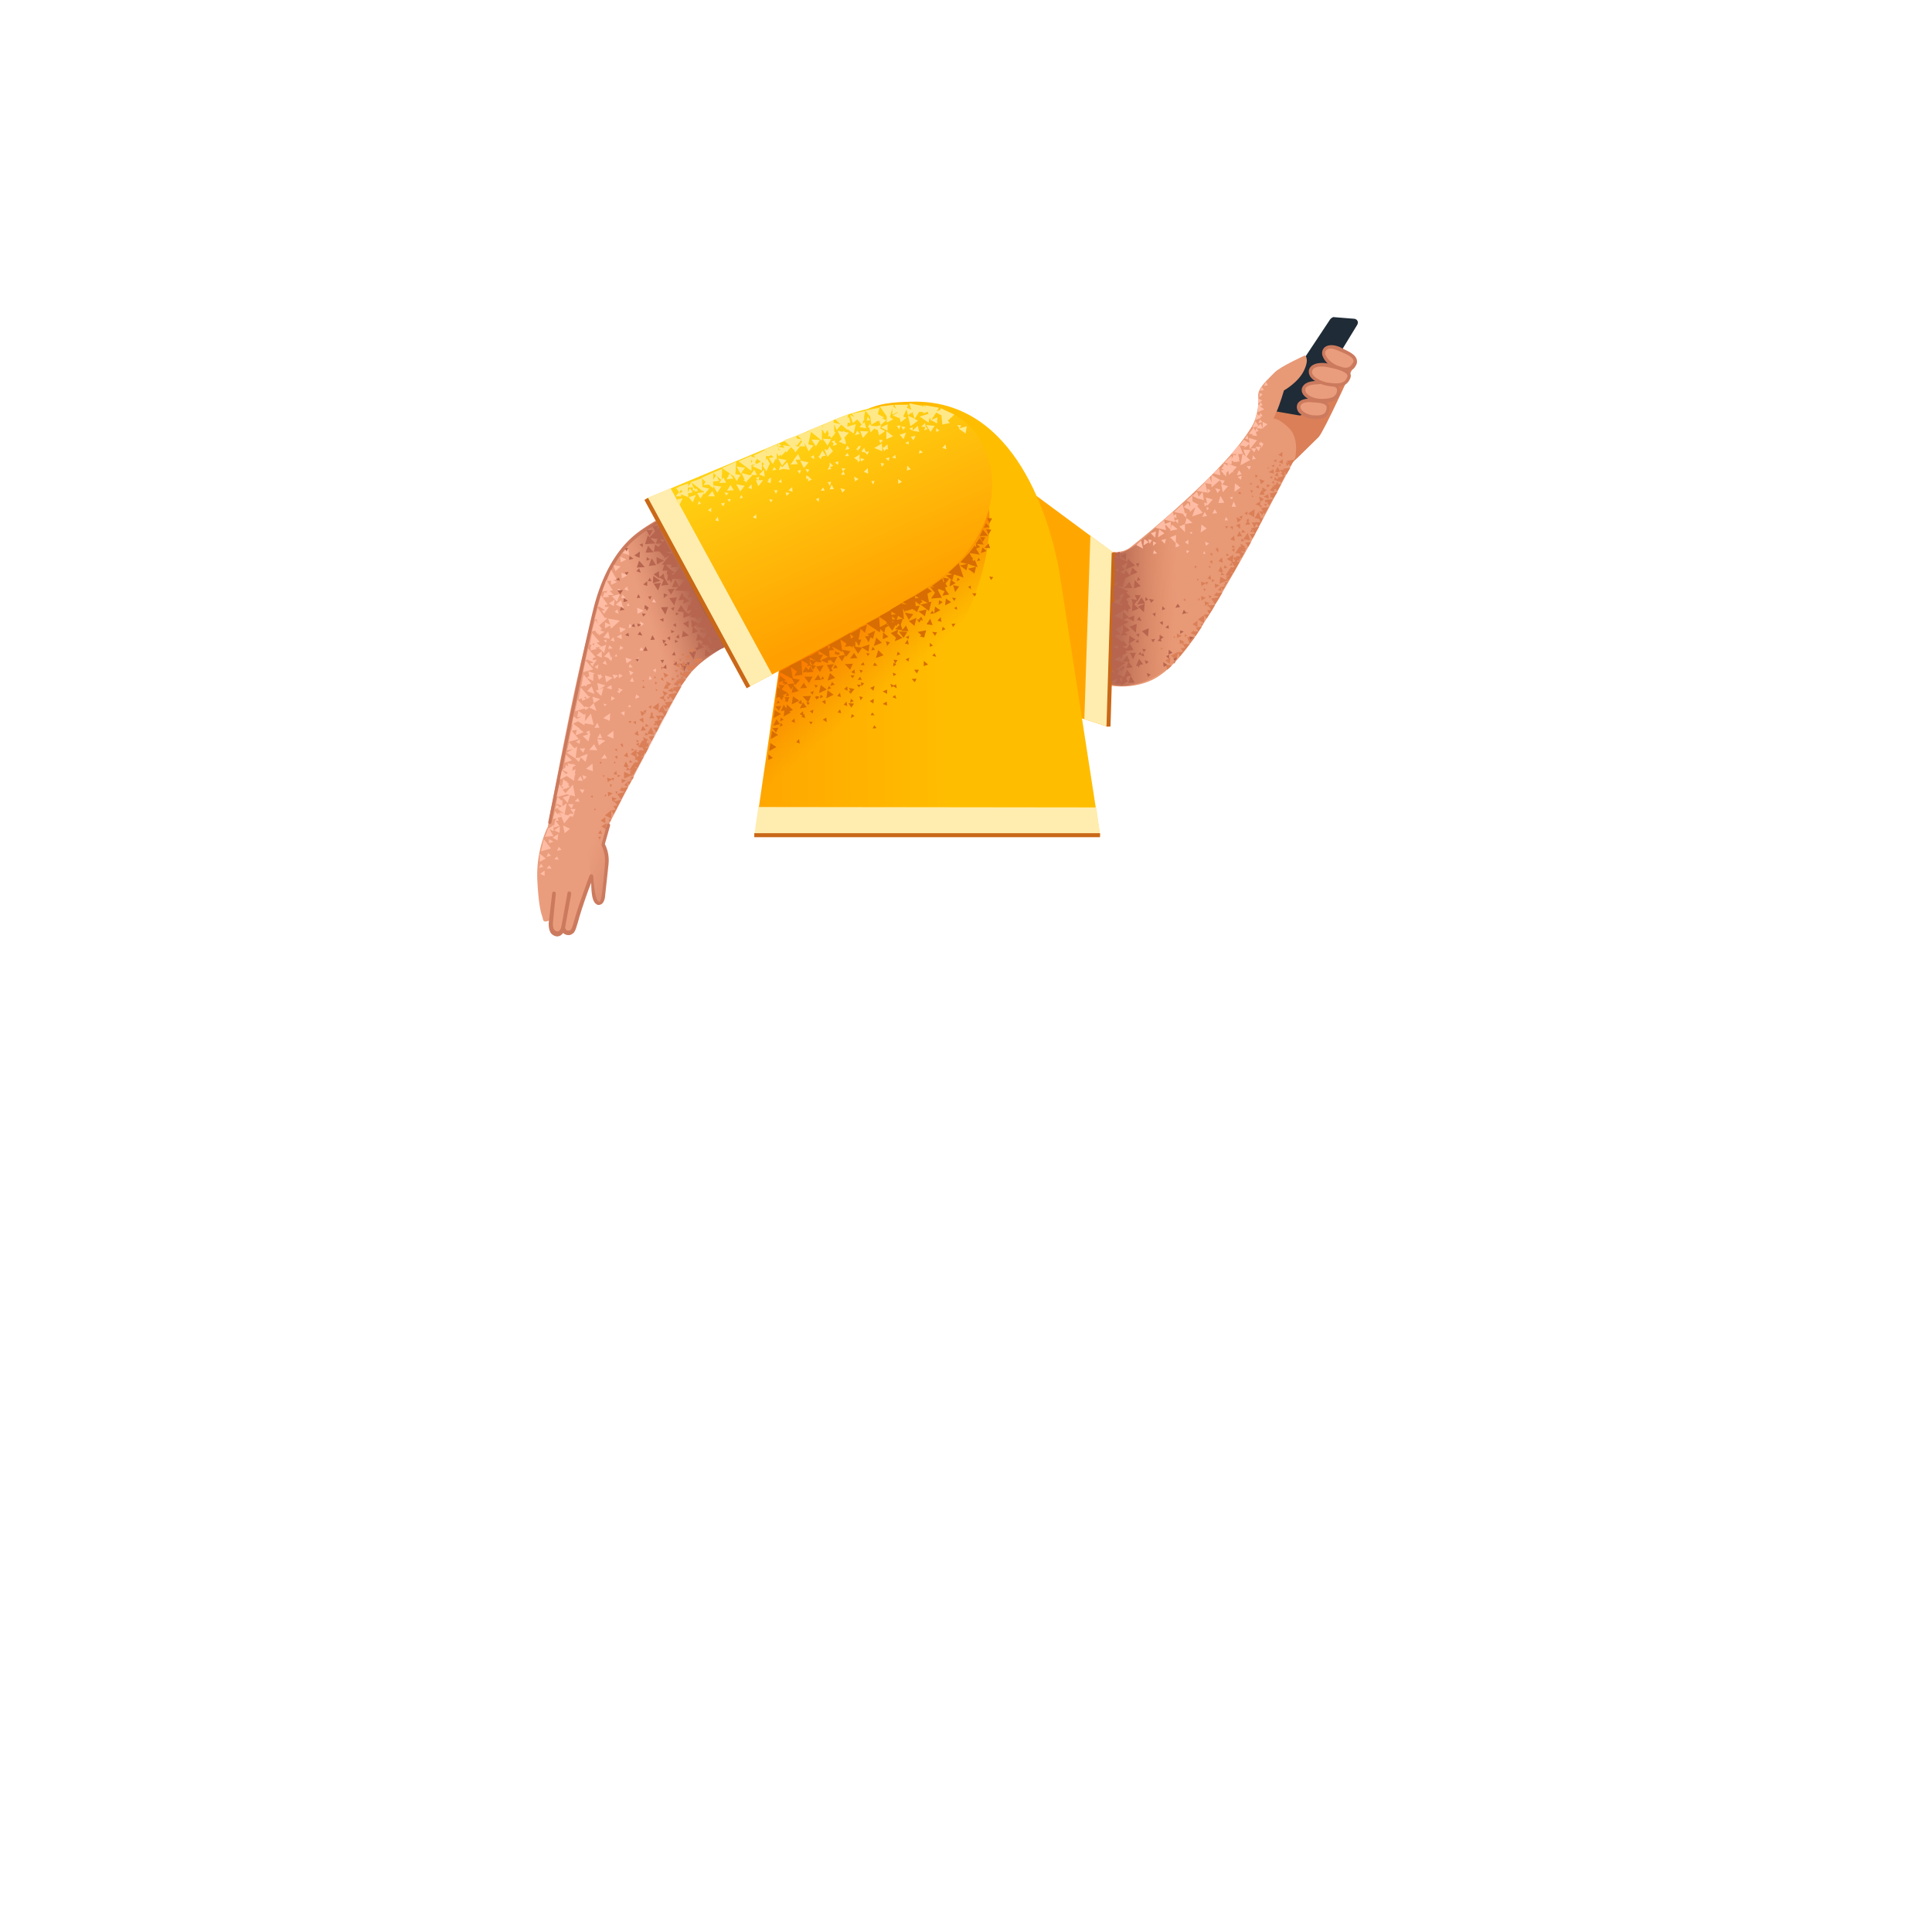 <svg xmlns="http://www.w3.org/2000/svg" viewBox="0 0 480 480" xmlns:v="https://vecta.io/nano"><path d="M319.8 116.1l2.6-2.4 5.2-5.1c1.3-1.3 8.6-17.4 8.6-17.4l-8.6-2.3-9.2 7.8-3.3 8.4 4.7 11z" fill="#da7f57"/><path d="M331.5 78.8l5 .4c.7.1 1.1.8.7 1.5l-13.5 22.1c-.2.3-.6.5-1 .4l-5.8-1c-.7-.1-1-.9-.6-1.5l14.2-21.4c.4-.4.7-.6 1-.5z" fill="#1f2b36"/><path d="M273.8 136.7s4.3 1.4 7-.7c5.5-4.3 16.7-13.8 24.6-22.6 3-3.3 5.7-7.3 6.2-8.6 1-2.6 1.1-4.4 1-6.5-.1-2 2.6-4.2 4-5.7s7.6-4.3 7.6-4.3 1.2.7-.2 3.7-5 5-5 5-1 3.4-1.8 5.2l-.8 1.8s1.1-.3 3.8 2.3 1.6 7.4 1.6 7.4l-11.5 21.9c-4.9 8.9-8.7 15.1-11.2 19.2-3 4.9-7.8 11.7-12.8 14.1-6.3 3-12.6 1-12.6 1l.1-33.2z" fill="#e89976"/><linearGradient id="A" gradientUnits="userSpaceOnUse" x1="292.17" y1="149.16" x2="277.26" y2="148.96"><stop offset="0" stop-color="#da7f57" stop-opacity="0"/><stop offset=".92" stop-color="#aa5f4b"/></linearGradient><path d="M290.7 127.7s3 7.9 3.9 17.4c1 10.7 2.5 13 2.5 13s-6.8 11.6-17.7 12.3c-2.7.2-7.2-1.4-7.2-1.4l1.4-33s3.4 1.6 4.4 1.4c2.7-.4 6.2-3.3 12.7-9.7z" opacity=".74" fill="url(#A)" enable-background="new"/><path d="M329 87.1c.7-1.6 3.2-.8 4.2-.3s4.2 1.6 3.4 3.3c-.8 1.8-2.1 2-4.3 1.1-2.2-.7-3.9-2.7-3.3-4.1z" fill="#ea9d7d"/><path d="M334.3 92.2c-.7.01-1.5-.2-2.2-.5-1.6-.6-2.9-1.8-3.4-3-.3-.6-.3-1.2-.1-1.7s.6-.9 1.2-1.1c1.2-.4 2.8.1 3.6.6l.6.3c1 .5 2.6 1.2 3 2.3.2.4.2 1.06 0 1.46-.7 1.4-1.34 1.62-2.7 1.64zm-3.6-5.6c-.2 0-.5 0-.7.1-.3.1-.5.3-.7.6-.2.4 0 .8.1 1 .4 1 1.6 2 3 2.6 2 .8 3 .6 3.8-.9.1-.2.1-.4 0-.6-.3-.8-1.7-1.4-2.6-1.8-.3-.1-2.1-1-2.9-1z" fill="#cc7a5e"/><path d="M323.9 96.9c.1-1.7 2.7-1.9 3.8-1.8s5.2.1 5 2-1.9 2.5-4.2 2.4c-2.4.1-4.7-1.2-4.6-2.6z" fill="#ea9d7d"/><path d="M328.7 100h-.3c-1.7 0-3.4-.7-4.3-1.6-.5-.5-.7-1-.7-1.5 0-.6.3-1 .7-1.4.9-.8 2.6-.9 3.5-.8.2 0 .4 0 .6.1 1.3.1 3.5.3 4.3 1.3.3.3.4.7.4 1.2 0 2.5-2.9 2.7-4.2 2.7zm-1.7-4.5c-.8 0-1.8.2-2.3.6-.3.2-.4.5-.4.8 0 .4.2.7.4.9.7.8 2.2 1.3 3.7 1.3 3.2 0 3.7-1.1 3.8-2.1 0-.2 0-.4-.2-.6-.6-.7-2.7-.9-3.8-1-.3 0-1 .1-1.2.1z" fill="#cc7a5e"/><path d="M322.7 101.1c0-1.6 2.4-1.7 3.4-1.6s4 0 3.9 1.8-1.1 2.4-3.2 2.3c-2.1 0-4.2-1.2-4.1-2.5z" fill="#ea9d7d"/><path d="M327 104.1h-.3a5.7 5.7 0 0 1-3.9-1.5 2.2 2.2 0 0 1-.6-1.5c0-.5.2-1 .6-1.3.9-.8 2.5-.8 3.2-.7.2 0 .4 0 .6.1 1.3.1 3.8.3 3.7 2.2-.1 2.3-1.7 2.7-3.3 2.7zm-1.6-4.2c-.7 0-1.5.1-2 .5-.2.2-.3.4-.3.7s.2.7.4.9a4.9 4.9 0 0 0 3.3 1.2c2.2.1 2.7-.7 2.8-1.9.1-1-1.5-1.2-2.9-1.3-.3 0-1.1-.1-1.3-.1z" fill="#cc7a5e"/><path d="M325.6 92.1c.5-1.7 3.4-1.6 4.6-1.3s5.5 1 4.9 3c-.6 1.9-2.4 2.1-4.9 1.7-2.6-.3-5.1-2-4.6-3.4z" fill="#ea9d7d"/><path d="M331.9 96.1c-.6 0-1.3-.1-1.9-.2-1.9-.3-3.8-1.3-4.5-2.4-.3-.5-.4-1.1-.3-1.6.6-2 3.7-1.9 5.1-1.5.1 0 .3.1.5.1 1.4.3 3.9.9 4.6 2.1.2.4.3.8.1 1.3-.6 1.7-2 2.2-3.6 2.2zm-5.9-3.9c-.1.3 0 .6.2.9.6.9 2.3 1.8 4 2 2.8.4 4 0 4.5-1.4.1-.2.1-.4 0-.6-.5-.9-3-1.5-4-1.7-.2 0-.4-.1-.5-.1-1.1-.3-3.8-.6-4.2.9z" fill="#cc7a5e"/><path d="M247.5 115.8l29.2 21.6-1.3 43.2-22.9-7.3-5-57.5z" fill="#ffa700"/><path d="M215.3 113.6s-16.8 3.1-32.3 7.5c-15.7 4.5-22.1 9-26.8 13.4-5.5 5.2-8 14.2-11.4 28.1-3.4 13.8-8.7 42.8-8.7 42.8s-3 5.7-2.6 13.4 1.2 8.5 1.4 9.6 1.7.2 1.7.2.3 2.76 1.6 3.26c1.73.47 1.57-1.43 1.57-1.43s1.23 1.27 2.13 1.27 1.9-3 2.1-5.1 2.4-7.2 2.7-8.2.4 2.3.7 4c.2 1.7 2 2.8 2.3-.2.3-3.1.9-5.6.9-6.5a29.2 29.2 0 0 0-.5-4.5l-.2-1.5s-.3-1.2 1-4.1c1.4-2.9 16.3-31.8 18.8-36 3.2-5.4 13.1-11.2 18.1-12.7 8.8-2.6 27.9-7.5 27.9-7.5l-.4-35.8z" fill="#ea9d7d"/><path d="M136.4 204.7c-.1-.1-.2-.3-.2-.4.1-.4 8-40.1 11.2-52.9 2.8-11.3 7.7-16.6 11.2-19.2a31.1 31.1 0 0 1 4.1-2.6c.2-.1.4.1.5.3s-.1.4-.3.5c0 0-2.3 1.1-5.4 3.8-5.2 4.6-8 12-9.3 17.3-3.2 12.8-11.1 52.5-11.2 52.9 0 .2-.3.4-.5.3h-.1z" fill="#cc7a5e"/><linearGradient id="B" gradientUnits="userSpaceOnUse" x1="160.85" y1="153.48" x2="174.91" y2="148.41"><stop offset="0" stop-color="#cc7a5e" stop-opacity="0"/><stop offset=".92" stop-color="#aa5f4b"/></linearGradient><path d="M166.7 175.4l-6.1-20.9c-3-10.3-9.5-12.5-9.5-12.5s4.2-9 14.1-13.4c2.5-1.2 3-1.8 3-1.8l15.3 32.2-4.5 2.3c-5 2.8-8.5 5.8-12.3 14.1z" fill="url(#B)"/><linearGradient id="C" gradientUnits="userSpaceOnUse" x1="163.5" y1="172.5" x2="187.91" y2="183.51"><stop offset="0" stop-color="#cc7a5e" stop-opacity="0"/><stop offset=".92" stop-color="#aa5f4b"/></linearGradient><path d="M185.3 157.9c3.7-1.3 19.4-5.4 19.4-5.4l3.9-17.9s-6 1.6-17 2.4c-10.8.7-17.2 1.8-19.3 7.1-3.5 2.7-6.1 8.2-8.5 10.9-3.1 3.3-12.4 21-16.8 31.2-3.3 7.7-5.1 19.9-1 26.4.8 1.2.7 11.8 3.3 11.6.1 1.3 1.4-5.3 1.4-8.6.1-3-.7-6.2-.7-6.2l1.3-4.5 18.5-35.3c1.1-1.5 1.8-3.6 5.1-5.5 3.9-2.8 7.4-5.2 10.4-6.2z" fill="url(#C)"/><g fill="#cc7a5e"><path d="M137.5 232.36c-1.37-.63-1.17-3.03-1.17-3.13h0l.86-7.33c0-.2.2-.4.5-.4.2 0 .4.2.4.5l-.7 7.1c0 .6-.22 2.13 1.1 2.3.77.03 1-1.27 1.14-1.44.1-.2.26.24.46.34.2 0 .4.3.3.5 0 .1-.22.9-.93 1.46-.42.4-1.26.57-1.96.1z"/><path d="M139.43 230.43l1.57-8.63c0-.2.3-.4.5-.3.2 0 .48.18.4.7l-1.5 8.24c0 .36.28.66.68.76.2 0 .4 0 .6-.1.4-.33.53-.74 1.3-3.5.72-2.57 3.4-9.9 3.5-10.1s.3-.3.5-.3.3.2.4.4c.3 4.3.78 6.22 1.4 6.4.36-.02.4-.2.6-1 .3-1.4.8-6.5.9-8.2.3-2.8-.9-4.8-.8-4.8 0-.1-.1-.2 0-.3l1.3-4.8c.1-.2.3-.4.5-.3s.4.3.3.5l-1.3 4.6c.3.6 1.2 2.5.9 5.1l-.9 8.3c-.3 1.3-.8 1.6-1.3 1.7-.23.08-.56.06-.87-.2-.93-.62-1.2-2.47-1.23-5.3-.8 2-2.28 6.27-2.9 8.4-.8 2.77-1 3.72-1.64 4.22-.5.4-.98.48-1.5.37-.56-.15-1.3-.42-1.42-1.86z"/></g><linearGradient id="D" gradientUnits="userSpaceOnUse" x1="235.38" y1="153.8" x2="172.26" y2="154.46"><stop offset="0" stop-color="#ffbd00"/><stop offset=".98" stop-color="#ffa000"/></linearGradient><path d="M187.8 205.7c0 .2-.1.9-.2 1.1v.1c0 .3-.1.4-.1.5v.1h85.8l-10.2-66c-2.2-11.7-10.5-42.4-36.6-41.7-4.4.1-8.7.3-12.8 2.8-.1 0-2.3 1.6-2.7 1.8-1.8 1.4-8.1 8.2-13.2 34.4-2.1 11.7-10 66.9-10 66.9z" fill="url(#D)"/><linearGradient id="E" gradientUnits="userSpaceOnUse" x1="221.22" y1="170.39" x2="204.4" y2="150.28"><stop offset="0" stop-color="#ef8200" stop-opacity="0"/><stop offset="1" stop-color="#ff5e00"/></linearGradient><path d="M245.5 125.3s2.6 11.3-6.4 29.8c-4.9 10.1-7.5 14.9-20.6 24.4-12.7 9.3-14.6 11.4-19.3 15s-11.1 10.4-11.1 10.4l6.5-45.1 50.9-34.5z" fill="url(#E)"/><linearGradient id="F" gradientUnits="userSpaceOnUse" x1="198.59" y1="108.84" x2="218.31" y2="152.77"><stop offset="0" stop-color="#ffd112"/><stop offset=".98" stop-color="#ffa000"/></linearGradient><path d="M160.5 123.9l25.4 46.8s37.2-19.3 47.5-26.9 17.3-21.3 10.3-34.2c-7.3-13.4-27.5-9.2-36.2-5.4-4 1.8-47 19.7-47 19.7z" fill="url(#F)"/><path d="M272.4 200.6l.9 6.9h-85.9l1-7 84 .1zm-111.9-76.7l25.4 46.8 5.95-3.1-25.25-46.3-6.1 2.6zm116.3 13.5l-1.3 43.2-6.1-1.9 1.5-45.6 5.9 4.3z" fill="#ffedaf"/><path d="M161 123.7l-.9.5 25.4 46.8.9-.5-25.4-46.8zM273.3 207h-85.9v1h85.9v-1zm2.9-69.7l-1.3 43.2h1l1.3-43.2h-1z" fill="#c96818"/><g fill="#da7f57"><path d="M308.4 129.1l-1.2-.6.3 1.3.9-.7zm6.8-5.2l-.1-1.1-1.2.6 1.3.5zm1.2-7.3l-1.2.7 1.3.4-.1-1.1zm-2.9 4.5l.3 1.1-.3-.5-.6 1.2h1.3l-.3-.5.8-.7-1.2-.6zm6.2-5.3l.5-.5.4.6 1-1.7-1.9.3.4.6-.6-.3.2 1zm-12.9 18.6l-.2-1.3-.9.9 1.1.4zm-3.2 4.1l-.9.9 1.1.4-.2-1.3zm-1.2 8.6l-.8.8.9.3v-.2l.3.4-1.9.3 1 1.5 1-1.6.8-1.4-1.3.2v-.3zm-1.7-4.2l-.7.8.9.3-.2-1.1zm2.6 2.9l-.7.8.9.3-.2-1.1zm14.3-27.4l-.2-1.1-.7.8.9.3zm-3.4 1.1l-1.3-.5.4 1.3.9-.8zm1.4 1.1l-.9-.3.1.8.8-.5zm.8-1.2l-.4.6.7.1-.3-.7zm.3-3.9l-.8.1.5.5.3-.6zm-8.2 13.5l.2-.9-.8.3.6.6z"/><path d="M306.6 137.1l.2-.9-.8.4.6.5zm3.4-10l-.8.4.6.5.2-.9zm3.1-1l.5-.4-.5-.2v-.8l.9-.7-1.2-.6.3 1.2-1.2.7 1.1.4.1.4zm-5.1-4l-.4.6h.8l-.4-.6zm1.9 7.3l-.5 1 1.2-.1-.5-.9h.3l-.3-.6-.5.6h.3zm-.5 2.8l-.7-.6-.3.8 1-.2zm-.9 1.6l-.2.7.9-.1-.7-.6zm2.7 0l.7-1.2-1.4.1.7 1.1zm-1.1 2.1l.7-1.2-1.4.1.7 1.1zm-2.2-3.9l-.6 1.3 1.3-.1-.7-1.2zm10.2-14.8l-.7-1.2-.6 1.3 1.3-.1zm-13.5 20.9l.8-.1-.6-.5-.2.6zm-.1 7l-.5.2.4.4-1.1.1.5.8.6-.9.1-.6.1.2.4-.7-.8.1.3.4zm6.3-25.2l-.3.5.6-.1-.3-.4zm-2.8.8l-.4.1.3.4.1-.5zm3.1 2.8l.4-.2-.5-.2.1.4zm7.2-7.8l-.3-.4-.3.5.6-.1zm-3.1.4l-.4.1.4.3v-.4zm3 2.4l-.7.1.1.2-.3.3-.6-.6-.1.9.6-.2-.2.2.9.3-.1-.4.5.7 1-1.8-1.1.3zm-11.9 12.2l-.7.2.7.7v-.9zm-.2 4.8l.1.7.7-.4-.8-.3zm-6.5 10.9l-.6-.2.2.7.4-.5zm1.4 1.7l-.7-.2.2.8.5-.6zm7.1-18l-1 .4 1 .9v-1.3zm-6.9 7.3l-.6.2.6.5v-.7zm.9-.7l.6.5v-.7h-.1v-.4l-.6.2.3.3-.2.1zm-3.6 8.9l1.1-.7.2.4.4-.7h-.7l.1.3-1.2-.4.1 1.1zm1.1 2.9l-1.2-.4.1 1.1 1.1-.7zm-.2 2l1.1-.7-1.2-.4.1 1.1zm3.6-5.1l-1.2-.4.1 1.1 1.1-.7zm12.4-26.8l.7.3v-.6l-.7.3zm-4.5 3.9l.4-.6-.6-.2.2.8z"/><path d="M312.9 121.4l-.3-.9-.6.5.9.4zm1.2 3.8l.3.6.4-.6h-.7zm2.9-4.8l.7-.1-.5-.6-.2.7zm.1-6.3l-.7.4.7.3v-.7zm-4.6 4l-.7-.1.2.8.5-.7zm-13.9 37.4l.3-.5h-.6l.3.5zm13.1-29l-1.6 1.1 1.5.9.1-2zm7-12.4l-1 .7 1 .5v-1.2zm-.1-1.8l-1 .7 1 .5v-1.2zm.4 4.5l-1-.1.6.8h-.4l.7.9.5-.8h-.4l.2-.4.4.7 1-1.7-1.9.3.3.3zm-2.3 4.2l-.6-.3.1.3-.7.8 1.1.4-.1-.5.4-.3.4.6 1-1.7-1.9.2.3.5zm-1.3 1.6l.3.4-.1.6.4-.1.3.5-1.9.2.1.2-.3-.2.2.7.3-.3.6 1 1-1.7 1.1-1.7-2 .4zm-1.6 4.5l-1-.1.8 1 .4-.7.2.4 1-1.7-1.9.2.5.9zm-1.1 0l-1 1.6 1.1.2.4.9-1.2-.1v.1h-1l.7 1.3.4-1 .6.7.5-.9v.1l.6-1.3h-.6l-.5-1.6z"/><path d="M310 132.4l-1.1 1.6 1.7.2-.6-1.8zm1-.9l-.4.6.7.1-.3-.7.8 1.1 1-1.7-1.9.3.1.3zm-13.2 25.4h-1.2v-.3l-.3.3-.5.4.9.4v-.2l.3.6 1.6-2.4-1.5.2.7 1zm-.3-2.7l-1.2.9 1.2.7v-1.6zm11.5-18h0l.4-.4-.7-.4v-.2l-.1.1-.4-.2.1.6-.2.3-.1-.3-.4.7h-.1v.1l-.6.9 1 .1.3.7h-.5v-.2l-.2.2h-.5l.2.3h-.8l.5 1-.6.1.1-1.8-1.6 1.1 1.3.7h-.2l.9 1.3-.8.1v-.2l-.3.3h-.1l.1.1-.1.1v-.1l-.3.5-.1.1-.7 1.1 1 .2-.9.1.2.3-.2.6-1.4-.8-.2 1.7 1.7-.7.4.2-.3-1 .4.7.7-1.1h.1v-.1l.3-.6h-.4l-.1-.3.5.2.1.1 1.6-2.9-.7.1.2-.4.5.2-.1-.3.4-.7.1.3.8-1.4h-.7l-.1-.3h.4l.1.1.1-.1.4.1-.1-.5.3-.5-.6.1zm-4.7 4.2l-.3.8.9-.1-.6-.7zm-1 .3l-.6 1.3h.5l-.1.1.4.1-.2.7.9-.1-.6-.5-.1-.2h.4l-.6-1.4zm-2.1-1.5l-.7.3.7.6v-.9zm-.1 5.4l.7-.4-.7-.3v.7zm4.8-4.8l-.4.6.7.1-.3-.7zm-5.5 10.6l-.2-.3-.3.5h.4l.6.9-1 .1.6 1-1.3.1v.1l-1.6 1.1 1.5.9.1-2 .6.9 1.4-2.2.7-1.2-1.5.1zm4.8-19.6l-.8-.1.2.6.6-.5zm-10.7 17.9l-.5.3.5.4v-.7zm.8 3.5l-.5-.1.1.4.4-.3zm2.3-3.1h.5l-.2-.5-.3.5zm-3.2 9.2l.5-.5-.6-.2.1.7zm-2-.9v1.1l1.2-.5-1.2-.6zm.7 2.6l1.2-.5-1.2-.6v1.1zm-1.4 4.9l.4-.5-.6-.1.2.6zm-1.7 1.5l1.1-1-1.5-.3.4 1.3z"/><path d="M290.8 163.4l-1.3.7 1.1.8.2-1.5zm4.8-3.5l1.3-1.6h-2l.7 1.6zm-1.5.1l-.2-.4-.3.5h.4l.4.9h-1l.5 1h-1.3l-1.7.9 1.4 1.1.4-1.9.4 1 1.6-2 .9-1.1h-1.5zm-5.6-2.4l-.5.2.5.4v-.6zm-.1 3.8l.5-.3-.5-.2v.5zm3.4-3.4l-.3.4.5.1-.2-.5zm5.4-17.5l-.5.3.5.4v-.7zm.7 3.4l-.5-.1.1.5.4-.4zm2.6-3.4l-.2.5h.5l-.3-.5z"/></g><g fill="#ffbca4"><path d="M156.5 169.3l1 .1-.4-1.1-.6 1zm-1.1-5.9l.3 1.4 1.3-.9-1.6-.5zm-5.1-7.3l1.3-.7.2.8 2.2-2-2.9-.5.5 1.5-1.3-.6v1.5zm3.6-.3l.2 1.4 1.4-.9-1.6-.5zm-5.5 27.8l.4 1.6 1.6-1.2-2-.4zm-1.2-10.5l.3 1.6-1.1 1.1 1.8.8-.7-1.9 1.6-1-1.9-.6zm.5-.7l-.7-1.9-1.1 1.2 1.8.7zm1-1l1.7-1.1-2-.6.3 1.7z"/><path d="M147.4 169.2v-1.7l.4-.2-1.6-.5.2 1.2-.6.4 1.6.8zm-1.8 21.8l1.7.6-.1-1.9-1.6 1.3zm-10.3 26.6v-1.3l-1.1.8 1.1.5zm17.1-34.1v-1.9l-1.6 1.2 1.6.7zm-.8-6.3l-1.7 1.2 1.6.7.1-1.9zm-13.1 31.6l.2-1.6-1.4.9 1.2.7zm.6-3.5l-1.4 1 1.3.6.1-1.6zm6.9-41.4l1.3.6.1.2-.8.1.6.8.3-.6.8-1.1-1 .1v-.5l.7-.2-.7-.8-1.2-1.4-.6 2.9.7-.2-.2.1zm3.5-.5v-1.6l-1.3 1 1.3.6zm.8 4.4l.3 1.7 1.6-1.1-1.9-.6zm11.9-1.3l.7.6.1-1-.8.4zm-13.7-.3l.2-1.1-1 .6.8.5zm2.9-5.9l-.3.9 1.1-.1-.8-.8zm-2.3 21.9l-.7 1.2h1.2l-.5-1.2zm-4.3 11.8l-.6-1.2-.7 1.1 1.3.1zm4.1-13.2l-.5-1.2-.7 1.2h1.2zm-3.5-4.4l1-.6-1.1-.3v.3l-1.8-2-.6 2.9 2.4-.7.1.4zm9.7 1.4l.1-1.1-1 .4.9.7zm-9.7 8.1l-1.4.1.9 1 .5-1.1zm-4.8 1.6l-.3 2 1.8-.6-1.5-1.4zm6.1-5.3l-.2.1v-.8l-.9.4.6.5-1.4.5 1.4 1.3.5-2zm-.7 5.1l-1.9.7 1.4 1.3.5-2zm3.9-16.4l-1.9.7 1.4 1.3.5-2zm.2-8.7l.5-2-1.9.7 1.4 1.3zm-13.7 47.3l1.1-.4-1.1-.6v1zm-2 5.1l-.5 1 1.1-.2-.6-.8zm10.3-17.5l.5-.9-1.2-.1.7 1zm-6.4 2.8l-.4 1.1 1.2-.4-.8-.7zm.3 2.5l-.7-.9-.5 2 .9-.2-.4.6-.3 1.7 1.4-.4-1-1.3h.8l-.3-.7.7-.2.3-.1-.8-1-.1.5zm17.4-26.7l.8-.1-.4-.5-.4.6zm-5.3-.7l-.7-.2.2.7.5-.5zm0-16.1l-.7.2.6.6.1-.8z"/><path d="M153.1 162.5l-.4.6h.7l-.3-.6zm-3.7 26l1.4-.1-.6-1-.8 1.1zm-4.4 5.2l.8-.7-1.1-.4.3 1.1zm-1-8.9l.1-1.1-1 .6.9.5zm-8.2 28.1l1.1-.3-.7-.7-.4 1zm2.6-1.5l1.1-.3-.7-.7-.4 1zm3.56-9.35l-.8.4.3.2-1.2-.28.56-2.8-1.1.72-.01-.9h.1l-.1-.2v-.5l-.3.2-.82-.9 2.1-.63-.1-.1 1 .3-1.8.53 1.22 1.38.67-1.9 1.2.28-.54-2.9-1.87 2.13-.7-.9.8-.3.3.1v-.2l.7-.3-.5-.5.4-.1-.6-.5-.01-.4-.2.2-.7-.6-.28 1.4-.3.3.5.2-.1.5-.82-1.1-.66 3 .3-.1-.47 2 .2-.1 1.3.58-1.1.72 1.62 1.18-1.2-.38 1.24 2.78 1.47-1.82.6.2.5-1-.7.4-.1-.3zm-4.26 11.45l1.1.1-.4-.8-.7.7zm8.7-27.2l2 .1-.8-1.5-1.2 1.4zm-10.6 29.5h1.2l-.5-.8-.7.8zm7-16.7l1.2.1-.4-.9-.8.8zm-8.7 15l1.5-.8-1.5-1.2v2zm6.2-7.1l1.3-1.1-1.7-.8.4 1.9zm5.2-36.4l.4-.5 1-.3-1.9-2.2-.6 3 .9-.3.2.3zm5.3-5.4l-.4-1.1-.7.7 1.1.4zm1 8.9l1-.6-.9-.5-.1 1.1zm.1-3.9l-1.2.7 1.3.4-.1-1.1zm-7.3 3.9l1-.4-.5-.5.5-.1.1.6 1-.6-.7-.1h.2l-1.9-2.2-.6 3 .9-.3v.6zm7.8-15.8l-.7.8 1 .3-.3-1.1zm1.4 9.1l-.1 1.1 1-.6-.9-.5zm-2.3-8.7l-.4-1.8-1.2 1.5 1.6.3zm-6 5.4l-.6 2.9 2.5-.7-1.9-2.2zm-2.6 24.3h0l.9.9.5-1.1-1.3.1.4-2.8-.7.4-1.3-1.5-.5 2 1.5-.3-1.6.9 2.1 1.4zm.1-5.7l2-.8-1.1-.9h.1l-1.6-1.2 1.2-.6 1.6 1 .1-.5 2.2.4-.7-2.8-1.5 1.9.2-1.9-.4.3-1.4-1-.3 1.6 1.1-.2-1.1.6-.9-.6-.4 2.1.2-.1-.3 1.6 1.3-.3-.3 1.4-1.1-1.3-.6 2.9 2.5-.7-.8-.9z"/><path d="M148.7 155.5l2.2-1.9-.9-.2h.2l-1.7-2.4-.8 2.9.5-.1.5 1.7zm6 15.9l-1.1-.5.2.7-.5.1.6.6.1-.3.7-.6zm-6.1-3.3l.2.8.9-.8-.4-.2.1-.4-.5.2-.4-.2.1.4h-.1l.1.2zm7.6-2.3h1l-.7-.8-.3.8zM142 200.9l.5-1.1h-1.4l.9 1.1zm.5 1.2l.5-1.1h-1.3l.8 1.1zm.1-8.1l.2-1.5.3-.1-.3-.2.2-1.1-.8.4v-.2l.1-.7.8-.5-.7-.2v-.2l-.3.2-1.1-.3.2.8h-.1l-.5-.4-.2.8-.7.4.5.3v.1h.2l.7.4-.5.3-1-1-.5 2.4 1.7-.9 1.8 1.2zm-7.5 14.5l-.7 3 2.5-.7-1.8-2.3zm1.4-2.5l1 .5.1-1.6-1.2.9-.1-.2-.9 2.3 2.1-.2-1-1.7zm20.9-38.9l-1.1-.5.3 1.2.8-.7zm-5.6-3.7l-.5-1.5-1.2 1.2 1.3.5-.2.1.7.5.1-.5v-.1l.1-.5-.3.3zm7.1-1.8h1l-.6-.8-.4.8zm1-9.9l-1.6-.7.1 1.5 1.5-.8zm-5.5-9.4l.1 1.4 1.4-.8-1.5-.6zm1.2-3.3l-1.5-.7.1 1.4 1.4-.7zm-4.98 8.46l-.37-.43-.5 1.37 1.6-.08-.37-.43 1.5-.1-1.03-.98.8-.14-1.62-2.53-1 2.83 1.22-.2-.25.7z"/><path d="M154.4 150.9l-.3.1.6.6.1-.4v-.1l.1-.5-.2.1-.4-1.6-1.3 1.1 1.4.7zm-2.58-5.62l1.47-.66-.95-.5.92-.1-1.46-2.46-1.1 2.8 1.1-.1v1zM149 150.8l1.2.7.1.1-.8.1.6.8.4-.6.8-1.1h-1v-.5l.7-.1-1.7-2.3-.8 2.9.7-.1-.2.1zm3.5-.2l.2-1.6-1.4.9 1.2.7zm2.9-2l-.7-.9-.4.9h1.1zm-2.1.9l.7-1.9-2 .5 1.3 1.4zm.1-3.1l.5.7.2-.8-.7.1zm2.3 4.1h.7l-.3-.6-.4.6z"/><path d="M148.48 157.57l.2-.3.1.6 1.4-.9-1-.3.1-.2h-.4l.7-.1-1.7-2.4-.8 2.9.8-.2.6.9zm5.22-5.07l-.3-1.1-.7.6 1 .5zm.4 7.9l-.2 1.1 1-.5-.8-.6zm.3-2.8l-1.2.6 1.3.6-.1-1.2zm-7.7 3.3h.1l-.1.7 1.6-.4-.4-.3 1.5-.3-1.2-.9.8-.2-1.9-2.2-.6 2.9.5-.1-.3.8zm.8-.5l-.4-.4.6-.2-.2.6zm8.3-14.7l-.7.7 1 .4-.3-1.1zm.4 10.4l1-.5-.8-.6-.2 1.1zM156 136l-1.3 1.4 1.6.5-.3-1.9zm-1.8 4.7l-1.8-.3.5 1.5 1.3-1.2zm5 14.9l.8-.6-1-.6.2 1.2zm3.2-6.8l-.4.8 1 .1-.6-.9zm-8.8 19l-1.4-.2.4 1.1 1-.9zm5.1-4.5l-.8.6.9.6-.1-1.2zm-.9 10.3l1.1-.4-.8-.7-.3 1.1zm3.4-4.7l.8-.2-.6-.8-.2 1zm134-44l-1.1 1.1 1.5.7v.5l1.4-1.2-.8 2.3 2.6-.9-1.4-1.7.4-.3-1.5-.8-.1-1.4 1.7.8v-.1l1.2.4-.3-2.1 1.2.2-.6-2.5-2.1 2 1.5.3-1 1.2-.4-1.3-1.1 1.1v-.2l-1.5 1.4.9.4v1.2l-.5-1.1zm-12.9 10.5l1.7.9-.5-2-1.2 1.1zm10.3-3.9l-1.5-1.2-.3 1.3.1-2-1.3.5h-.2l-.2-.9-2.2 1.9 2.7.6-.2-1 .1-.3 1.2 1.2-.1.3 1.9-.4zm1.8-1.3l-1.4.6 1.4 1.4v-2l1.9-.3-1.5-1.2-.4 1.5zm-2.2 2.7l-1.5.6 1.4 1.4.1-2zm-4.2-1.4l-.3 2 1.6-1-1.3-1zm18.7-9.3l1.5-1.1-1.4-1-.1 2.1zm-8.2 8.1l-.2 2 1.5-1-1.3-1zm15.2-23.9l1.2-1-1.2-.6v1.6zm0-8.4l-.8-.4v1.1l.8-.7zm-.2-1.9l-.5 1 1-.2-.5-.8zm-.9 9l1-.2-.5-.7-.5.9zm1.9-10.2l-.5 1 1-.2-.5-.8zm-1.4 8.6l.6-.1-.5-.8-.4.7-.6-.6-.4 1.7 1.5-.6-.2-.3zm-29 32l1.3-.8-1.1-.8-.2 1.6zm2.9-1.9l.2-1.6-1.3.5 1.1 1.1zm2.4 1.5l.3-1.2-1.2.3.9.9z"/><path d="M286.5 135.6l.8-.7-.8-.4v1.1zm14.7-8l1.2-.1-.6-1-.6 1.1zm6.1-9.5l1.2-.3-.7-1-.5 1.3zm-7.4 10.1l-.6-1-.6 1.2 1.2-.2zm-7.2 1.9V129l-.8.3.8.8zm1.2-2.3l.8.8.1-1.2-.4.2-.6-2.4-2.1 2 2.5.5-.3.1zm5.7 7.8l.8-.6-1-.4.2 1zm2.3-14.3l.6 1.2.7-.9-1.3-.3zm11.3-11.2l-.4-.2.2.9.3-.3.1.8.5-1-.7-.6v.4zm-10.3 6.2l-1.5 1.3 1.8.5-.3-1.8zm-2.9 9.3l1.3-1.5-1.7-.5.3 1.5-.7-.3.1 1 .6-.4.1.2zm3.8-3.3l1.3-1.5-1.7-.5.4 2zm6.6-5.6l.4-.9h-1.1l.7.9zm-.5-8.6l-.6.9.9.2-.3-1.1zm-15 29.4l.6-.6-.8-.2.2.8zm4 .1h.6l-.3-.7-.3.7zm-2.8-4.9l.1-.6-.7.2.6.4zm9.9-6.8h1.1l-.6-1.3-.5 1.3zm2.3-6.7l.2-1-1 .3.8.7zm-8.3 2.2v1.2l.8-.7-.8-.5zm4.3 7.9h.8l-.5-.9-.3.9zm2-5.9l-.8.2.6.5.2-.7zm-6.5 3.4l.6-.5-.6-.4v.9zm12.3-20.4l-.2.7-.4-.9-1.2 1.6 1 .1-.2.3 1.2.1-.1-.3-.2-.7.7-.2-.6-.7 1.6.1-.5-1.3-.5.6-.8-1.2-.8 1.6 1.5-.2-.5.4zm-9.4 18.6l1.5-.1-1-1.7-.5 1.8zm8.4-10.8l.9-.2-.7-.9-.2 1.1zm1.5-15.2v1.2l1-.7-1-.5zm-26.1 38.6l1-.1-.8-.8-.2.9zm8.8-3.5l-.9.6.8.6.1-1.2zm-3.2 1.9l1-.4-1-1v1.4zm-6.5-.9l.6-.9-.9-.2.3 1.1zm6.1-6.6l.6.2-.1-1-.6.4-.2-.9-2.2 1.9 2.7.6-.2-1.2z"/><path d="M301.1 121l2-1.7.6 1.1.6-1-1.2-.2-2.1-1.2v1.9l-.5-1.4-1.3 1.5 1.8.3v.7h.1zm11.9-20.1l.7-.2-.5-.8-.4.8-.2-.2-.1 1.9 1.6-.7-1.1-.8zm-1.4 11.5l.5-1h-1.3l.8 1zm1.1-.3l.5-1.1h-1.3l.8 1.1zm-6.6 5.2l.3.1-.1-.3 1-1.1-2.3-.8v.5l-.3-.2-.1-.2-.1.1-.5-.3v.7l-.6.6.6.2v.1l-.7.2.7.8v.3l.2-.1.4.5.1-1 .5-.4.1 1 .8-.7zm-.1-2.8l.5.1v.3l.3-.2.7.2-.2-.3.7.1-.2-.7.2-.1-.2-.2-.2-.9h1.1l-.5 2.8 2.4-1.3-.9-.8 1-1.7-1.8-.1.6 1.7-.8-.7h.1l-.8-2 1.2.1v.4l.4-.3h.2v-.1l.6-.5.1 1.3 1.8-2.2-2-.6.1 1.3-1.2-.7-.1-.2-1.2 1.6-.1-.3-1.9 2.3h1.3l-.3.4-.5-.3v.4l-.4.7v-.8l-1.8 1.7 1.8.5v-.9z"/></g><g fill="#d86d03"><path d="M227.7 153.5l-1.9.8 1.4 1.2.5-2zm2.5-2.1l-2 .5 1.6 1.2.4-1.7zm-14.4 10.5l.2-1.8-2 .7 1.8 1.1zm16.5-14.6l-1 1.4 2.7-.2-1-1.9.2-.3 1.5.6-.6 1.1 1.7-.3-.8-1.1-.2-.7.6-.1-.5-.8.9-1.2-1.5-.3.3 1.1-.1-.1-.1.2-.3-1-2.6 1.9.7.3-1.1-.1 1.2 1.5zm-6.5 6.7l1.1-1.4-2.1-.4 1 1.8zm6.3-1.6l1.5-.8-1.3-.9-.2 1.7zm4.1-8.4l-.3 1.7 1.5-.8-1.2-.9zm-1.4 6.4l1.5-.8-1.3-.9-.2 1.7zm8.9-13l1.4-.5-1-.9-.4 1.4zm-1.2-1.4l-.3-.5-1.3 1.7-2.3 2.5 1.7.4-1.8.4 1.6 1.2.4-1.6.5.1-.1.1 2 .6-.7-1.8-.4.3-.2-.5.2-.2-.4-.3-.5-1 2.5.4-.9-1.5 1-.4-1-.9v1zm-5.2 11.1l1-1.4-1.5-.3.5 1.7zm-4 2l-.1 1.2 1-.7-.9-.5zm3.5 6.7l.6-.9-1 .1.4.8zm-9 11.5l.5-.9h-1.2l.7.9zm-5-4.4l.9-.4-.7-.6-.2 1zm-.7 7.4h0l-.9-.4.3.9.4-.3.9.5-.2-1-.5.3z"/><path d="M232.9 154.2l1 .3-.2-1.2-.8.9zm4.6-5.6l-1-.1.6.8.4-.7zm-5.2 9.4l.5-.9-1.2-.1.7 1zm-6.6.8l.2-.9-.9.4.7.5zm8.3-2.1l.9-.4-.7-.6-.2 1zm-22.8 17.9l.9-.4-.7-.6-.2 1zm-17.4 4.6l.9-.4-.7-.5-.2.9zm37.8-27.5l-.5.8 1-.1-.5-.7zm10.9-10.9l-2 .5 1.6 1.2.4-1.7zm1.7-9.2l-.8 1.6 2.1-.1-1.3-1.5zm.8-1.6l-.6 1.1 1.5-.1-.9-1zm0 1.5l.6 1.3.7-1.2-1.3-.1zm-.9 3.2l.7-1.2-1.3-.1.6 1.3zm1.5.3l-1 1.1 1.4.1-.4-1.2zm.9-6.2l-1.3-.1.6 1.3.7-1.2zm-10.9 13.5l1 .4-1.6.3 1.6 1.2.4-1.5 2.4.8-1.2-3.6-2.6 2.4zm7.8-8.6l-1 1.4 2 .2-1-1.6zm-23 20.9h-.3l1.6 2.1.8-1.4.2.3.4-.7.4.4-1.1 1 1.7.3-.1.2h1.7l-.6-1.4-.9 1.1-.4-1.3.5-1.5-1.5.3.3-1 1.5.9-.3-2.7.5.8.5-.6-.2.4 1.6-.5.8.5.3.3.7-1.6-1 .1-.1-1.2 1.2.9.1-.5.5-.2-.3-.4v-.2l1.6.8-1.8.4 2.1 1.6.6-2.3-.6.1-.4-2.1 1.1-.6-1.2-.9-.1.5v-.3l-2.9 1.8 1 .5-.9.2-.1-.7-3 1.6 1 .6-1.2-.2v-.2l-.2.1h-.2l.1.1-2.6 1.5.1.1-2.9 1.6 2 1.4zm1.3 0v-.4l.3.4h-.3zm.5-.7h-.5l-.1-.8.8.7-.2.1zm.4-1.3l-1.1.2-.1-.9 1.2.7z"/><path d="M218.7 156.3l1 .9.3-1.3.8-.4-.7-.6-.1.2-1.4.7-.2-2.5-3.1 1.6 3.3 2.2.1-.8zm12.4-2.6l-.9 1.4 1.5.2-.6-1.6zm-7.8 3.2l1.2 1.6.9-1.5-2.1-.1zm-12.1 9.5l.7-1.5-2 .1 1.3 1.4zm5.7-7.7l.5-2-1.9.9.5.4-1.1.1.9 1.5.5-1.3.6.4zm3.5 1.8l.7-.9-1-.3.3 1.2zm-3.5 4.9h1.1l-.7-.8-.4.8zm8.8-1l.2-1-.9.4.7.6zm-5.3 8v-1.1l-1.1.5 1.1.6zm-6.4-1.9l.7-.7-.8-.3.1 1zm2.7 6.5l-.4.7h1l-.6-.7zm1-18.6l-.6 2.1 2-.8-1.4-1.3zm.5 3.1l-.6 2 1.9-.7-1.3-1.3zm4.7-4l.3-1.1-1.9.9 1.3 1.1-.3.9 1.9-.8-1.4-1.2.1.2zm-17.3 11.6l1.9-.7-1.3-1.2-.6 1.9zm26-6.2l1 .3-.4-.9-.6.6zm-6.1-4l-.7 1 1 .2-.3-1.2zm2.9-4.2l.4-.7.5.2-.4-1-.6.6.3.1h-.8l.6.8zm17.4-11.5l.4.9.6-.7-1-.2zm-3.1-3.8l.9-.2-.5-.6-.4.8zm-1.5 7v-.9l-.7.3.7.6zm1 1.8l.4-.8h-1.1l.7.8zm-4.5-3.8l.8-.4-.6-.5-.2.9zm-.7 6.7l.8.4-.1-.8-.7.4zm-19.7 19.3l-1.1.5.8.7.3-1.2zm4.5-3.3l.2.9.7-.5-.9-.4zm-8-1.9l1 .1-.3-.8-.7.7zm5.6-8.1l-.1 1.7 1.4-.6-1.3-1.1zm11.6 2.6v1l.8-.3-.8-.7zm-1.5 5.8l1.1-.4-1.1-.9v1.3zm.1-7.1h0l.5-1.8-2.1.4.9.8-.4.3 1.1.3zm-7.2 6.5l-.4-.3-.1 1 .8-.5-.3-.2.6-.9-1-.1.4 1zm-11.1 6.8h-.5l.6.7.2-.4.7-.8-1.4-.3.4.8zm-3.8-6.6l-.5 1 1.1-.2-.6-.8zm-2.4 8.8l-.9.4.9.7v-1.1zm5.1-10.7l1.1-1.4-2.1-.4.7 1.3-1.6.3.9 1.3.8-1.5.2.4zm2-1l-1 1.4 1.8-.1-.8-1.3zm4.6-1.5l-.3.9.9-.2-.6-.7zm-16.4 4.8l.8-.1h.2l.6 1 .7-1-.8-.1.9-1.1-1.6-.3-.1-1-2 1.1 1.7 1-.4.5zm1.4-.2h-.3l-.3-.4-.1-.9.7 1.3zm1.9 1.7l.9-1.7-1.8.3.9 1.4zm7.8 0l.9.4-.1-1.1-.8.7zm3.7-4.8l.4.8.5-.6-.9-.2zm-6.5.3l-.5-.6-.1.3-.6-.5-.1.9.6-.2-.2.4.9-.3zm0 9.6l-.7.8.9.3-.2-1.1zm2.6-4.3l.5.7.5-.7h-1zm-1.6 3.4l.9.4-.1-1.1-.8.7zm3.8-4.8l.4.8.5-.6-.9-.2zm-6.6.2l-.4-.5.7-1.1-1.8.2.8 1.4-.1.3.8-.3z"/><path d="M202.6 164.4l.9.1.2.1v-.1h.4l-.2-.5 1.8.8v-.7l.7-.1.8.8.8-1.6-1.8.1-.1-.2-.1-1.5 1.2-.1-.5-.9 2.6 1.4-.5-3.1 1.5 1-.4.8 1.3-.2.7.4-.1-.5.5.3h-.2l1.1 1.7 1-1.5-1.7-.2v-1.3h.2l.7 1.1.6-1.6h-.7l.5-2.7 1.1 1 .5-2-1.9.8.1.1-2.3 1.3v-.2l-2.9 1.7-2.6 1.4.5.3-.5.7-.1-.9-2.4 1.3 2.4 1.5-1.9.9-.1-.3.1.1.7-1.2-1.1-.1-.1-.8-2.4 1.4 2 1.1-.3.1zm10.4-5.5h0zm-.9-.7l-.7.5-.2-1.2.9.7zm-6.3 4.9l-.1.2v-.3l.1.1zm-2.4.2l.1.1-.1-.1zm.6 5.6l.8-.3-.5-.6-.3.9-.7-1.3-1 1.4 1.7-.1zm-3.1-2.4l-.7-.9-.8 1.5 1.2-.2-.2.2 1.7-.2-.8-1.3-.4.9zm1 1.6h-2.1l1.2 1.6.9-1.6zm-3.1 2.9l1.7-.1-.8-1.3-.9 1.4zm3.1 1.6l.3-.9-.9.3.6.6zm-2.8 1.3l-.8.7.9.4-.1-1.1zm4.1-3.6l-.9-.2.4.8.5-.6zm-6.6 8.9l.9.4-.1-1.1-.8.7zm4.2-4.7l.7-1.6-2.1.1 1.4 1.5-.5-.1.4.8.5-.6-.4-.1zm-7.5-.5l-.4.8.9-.2-.5-.6zm10.3-.9l-.9-.2.1.2h-.4l.5.7.1-.2.1.1.5-.6zm23.7-3.6l.4-.9-1.2.1.8.8zm-5.6 3.7l1 .4-.3-.9-.7.5zm-10.3 5.2l.9-.5-.7-.5-.2 1zm7.9-3.5l1.1.4-.1-1-1 .6zm-5.5-.9l.6-.8-.9-.2.3 1zm3 7l1-.1-.6-.7-.4.8zm-11.5-7.5l1.8-.9-1.5-1.1-.3 2zm-8.6 1.5l1.9-.9-1.6-1.1-.3 2zm.3 1.4l-1.5-1.4-.1 1-.7-.9-.7 1.6.9-.2-.2 1.5 1.8-1-.4-.2.9-.4zm-6.1 12.4l1.1-.5-1.1-.9v1.4zm.2-2.2l1.8-1-1.5-1-.3 2zm12.4-14.4l1.9-.9-1.5-1.1-.4 2zm-11 4.2l-.3 2 1.8-1-1.5-1zm-1 7.2l1.8-1-1.5-1-.3 2zm1.3-1.6l.6-1.2-1.5.1.9 1.1zm1.3-6.6l-1.5.1.9 1.1.6-1.2zm.1-1.4l.6-1.2h-.5l1.3-.6-.4.8.9-.2-.4-.6h.1l-1.6-.9.7-1-1.4-.2.3 1-.7-.4-.2 2.7.7-.3.6.9zm22.9-.4l-1 .6.9.6.1-1.2zm-4-4.7h1l-.4-.8-.6.8zm-1.6 6.9l.7-1-1.4-.1.7 1.1z"/><path d="M206.3 170.4l1.1-.3-.7-.7-.4 1zm-1.9 8.4l1 .6-.1-1.1-.9.5zm3.7-1.8l.9.2-.3-1-.6.8zm-4.2-4.4l-.2.9.8-.4-.6-.5zm5.7 2.5l.9.3-.2-1.1-.7.8zm3.3-5l.5.7.5-.7h-1zm-7 .3l-.3.9.9-.3-.6-.6zm-7.2 5.6l1.7-.3-.9-1.2-.8 1.5zm-5.8 2.7l-.8 1.6 1.7-.4-.9-1.2zm9-1.4l.2-1-.9.4.7.6zm-2.3.3l-.1-.9-.8.7.7.4-.3.3.9.3-.2-1.1-.2.3zm-1.8 6.8l.9.3-.2-1.1-.7.8zm3.7-4.4l.4-.7h-.9l.5.7zm-7.8.5l.8-.3-.5-.6-.3.9zm1.2-7.3l.3.6-.2.5.4-.1.2.3.2-.4.1-.1-.1-.1.3-.7h-1.2zm-.5-3.3l.6-.2-.2.4.9-.2-.4-.7-.1.3-.4-.4.5-.1-1.5-1.1-.3 1.6 1.1-.3-.2.7zm2.36-1.26l.62 1.15-1.72.17.9 1.37.47-.87-.33 1.68 1.74-.47-1.3-1.4.23-.38.18.3 1.2-1.3-1.78-.33-.5-2.84 1.52 1.12-.68 1.05 1.72-.17-.08-.2.38.33-.24-3.84-2.9 1.4.1.1-2.6 1.4 3.1 1.73z"/></g><g fill="#b7654f"><path d="M163.8 143.7v-.2l1.1.6-.6 1.4 1.8-.2-1-1.7-.2-1.1-1.1.9-.1-1.5-1.3.8 1.4 1zm-5.6-2.7l2-.1-1.4-1.6-.6 1.7zm3-.4l1.8-.2-1.1-1.7-.7 1.9zm-.8-3.3l2-.1-1.4-1.6-.6 1.7zm10 14.8l-1.2-1.8-.9 1.6 2.1.2zm-7.3-13.7l.1 1.8 1.8-.9-1.9-.9zm-.9-6.7h-1.6l.8 1.5.8-1.5zm-7.2 16.9l-.1 1 1.1-.3-1-.7zm6-.4l.5.8.4-.9-.9.1zm-3.5 6.7l-.7.7 1 .2-.3-.9zm6.1-24.3l-1.5.1.8 1.5.7-1.6zm-7.2 7.5l-.1 1 1.1-.3-1-.7zm5.5 6.3l-.5-.9-.4.9h.9zm-5.8-8.3l-.9.1.5.8.4-.9zm8.9 27.8l-.9.1.5.8.4-.9zm-5.3-28.9l-.8.3.8.7v-1zm-.7 2l-1.4 1 1.3.6.1-1.6zm3.2 7.9l1.9-.6-1.8-1.2-.1 1.8zm7.2 13.4l1.8-.4-1.5-1.2-.3 1.6zm-4.5-10.9v1.2l1-.8-1-.4zm0 6.2l-1 .3.9.6.1-.9zm-6.3-6l-.4 1 .9-.1-.5-.9zm-.2 10.1l1.2.2-.6-1-.6.8zm6.4 2.2l.7-.7-.9-.3.2 1zm-6.2 4.5l.1-.8-.9.3.8.5zm8.9-14l.7-2-1.9.2 1.2 1.8zm-3.3.5l1.1 1.8.7-1.9-1.8.1zm-1.8-5.9l1.1 1.7.7-1.9-1.8.2zm9.9 18.8l.7-2-1.8.2 1.1 1.8zm-18.5-20.3l-.8.5 1 .3-.2-.8zm7 2.1v-1.2l-1 .8 1 .4zm-.1-7.2l-.1.9.9-.3-.8-.6zm.9 20.6l1.1-.1-.6-1.1-.5 1.2zm-2.1-6.6l.3.8.7-.7-1-.1zm8.5 3.4l-.1-1-.7.5.8.5zm-1.3-8.1l.9-1.4-1.7.1.8 1.3zm-11-4.8l.5-.8-1 .1.5.7zm-.9 3.7l-1.4.1.7 1 .7-1.1zm4-5.4l-.7.7 1.1.4-.4-1.1zm2.2 9.6l-.8-.5-.1 1.1.3-.2.3.6.5-.9h-.3l.1-.1z"/><path d="M171.3 149.3l-1.2-1v.1l-.7-1.2-.8 1.9 1.3-.1-.2 1 1.6-.7zm-.2 6.7v-1.8l-1.4.7 1.4 1.1zm-3.5-5.2l-.9.3.6.7.3-1zm5.8 10l-.7.2.6.7.1-.3 1.5-.6-1.4-1.3-.1 1.3zm1.7 2.3l1.5-.5-1.3-1.3-.2 1.8zm-7.2-4.7l.9.2-.2-1-.7.8zm0-5.5l.8-.4-.8-.4v.8zm5.9 3.7l.6.7.1-.5.4.5.5-.7-.8.1.1-.3-.9.2z"/><path d="M167.3 165.1l.9.3-.1-1.1-.8.8zm.4-5.4l.8-.3-.8-.5v.8zm6.1 4.9l.3-.9-.8.1.5.8zm-6.2-2.7l-.7.8.9.2-.2-1zm-.9-5.4l.1.8.8-.4-.9-.4zm10.46 4.4l2.6.1-1.2-2.4-.6.7-1.1-.7-.1 1.4h.1l-.2.2-1-1.9 2.8.2-1.2-2.5-.6.7v-.8l.5.1-1.4-2.8-.2.2-1.4-2.8-1.2-2.3h.1l-1.2-1.8-1.4-2.7-.1.1-1.4-3-1.7 1.9-.4-.3.8-.2-1.3-1-.9-1h1.4l-.2.7 2-.2-.5-.5h.4l-1.6-3-.2.3-1.2-.5h1.2l-1.6-3-.5.6-.6-.7 1.1.1-1.4-3.1-2.4 2.5-.4-.5-.7 2.2 2.6-.2-1.3-1.3 1.8.2-.4 1.2 1.4-.1-.8.9-.8-.6-.3 1.8.4-.1h1l1.1 1.3.1-.4v.8l1.3-.7-1.9 2.3h.6l-.5 1.5 1.2-.1-.1 1.1.3-.1-.2 1.6.6-.2.4.7.3-.9.4-.1 2.7.2-1.4 1.7-1-1.7-.8 1.9 1.6-.1-.8.9 3.7.2-.6 1.6 1.5-.2-1 2.2-.3-.3-.4 1.7.9-.4.2.1-.6.9-1.3-.8-.1 1.8 1.7-.6h.3l-.4.5h1.4l.7.7.1-.7 1.6.1-1.5 1.4-1.9-.9.1 1.8.3-.1-.2 1.7 1.5-.5-1.2-1.2 1.3-.6-.6.6 3 .4-.9.4.9.8-1 1.2-.2.1-1.4-1.2-.4 1.8 1.1-.2.6.5-.4.6 2 .4-.4.3 1.2.8.1-.7zm-4.4-10.2h1.1l-.8.9-.3-.9zm2.6 7.6h.1l-.1.2v-.2zm1.6 1.6l.5-.2-.4.5-.1-.3zM154 151.7l1.2-.2-.9-.8-.3 1zm1.3 6.1l1 .3-.2-.9-.8.6zm4.5 3.9h1.1l-.5-1.1-.6 1.1zm-.5-6.5l-1-.3.2.8.8-.5zm7.2 3.9v-1l-.8.4.8.6zm-1.8 6.8l.9.3-.1-1.1-.8.8zm.4-5.4l.8-.3-.8-.5v.8zm5.7 4.4H169l1 1.9.8-1.9.3.5.3-.9-.8.1.2.3zm110.9-18.7l1.7-.6-1.5-1.5-.2 2.1zm-.4-5.2l-.6 2 1.9-.8-1.3-1.2zm-.7 16.9l-.2 2.1 1.7-1.1-1.5-1zm-1.3-11.8h2l-.7-1.6-1.3 1.6zm.5-8.7l-1.4.7 1.3 1.1.1-1.8zM292 151l1.2-.2-.6-.8-.6 1zm-5 2.2l.1-1-.8.3.7.7zm6.2 4.3l.9-.6-.9-.3v.9zm-15-20.4l-1.4.6 1.4 1.1v-1.7zm6.4 11.2l-.1 1 .8-.3-.7-.7zm5.8 15.4l.1-1-.8.3.7.7zm-7.3-23.8l-.9.1.5.9.4-1zm1.4 10l-.9-1.5-1.1 1.8 2-.3zm-1.5 13.8l-.8 1.8.5-.1.2.5.3-.7.8-.2-1-1.3zm-1.8-11.8l1.7-.7-1.1-1 .7-1 .1.2.8-1.5-1.5-.1.6 1.3-1.4-.3.3 1.1-.2 2zm-2.2 3.3v1.3l-.6 1.4 1.8-.1-.7-.7 1.2-.5-1.7-1.4zm4.1-2l-.7.8 1.2.3-.5-1.1zm3.4 6.4l.5-.9-1 .2.5.7z"/><path d="M288.8 150.6l-.1 1 .8-.3-.7-.7zm-.7 7.2v.9l-.5.5 1 .2-.2-.6.7-.5-1-.5zm-4.5 4.8l-.3-.7-.5.8.8-.1-.2.2.9.3-.3-.9-.4.4zm8.3 1.7l.5-.9-.9.2.4.7zm-9.7-7.1l.2-2.2-1.8.7 1.6 1.5zm3.2-1.1l-1.7.7 1.5 1.4.2-2.1zm-1-6.1l-1.7.7 1.5 1.4.2-2.1zm2.3-1l-1.2-.2.5 1 .7-.8zm-4.3-4.7l.9-.2-.5-.8-.4 1zm7.9 18.3l1-.4-.9-.8-.1 1.2zm.1-6.4l-.1-.9-.8.6.9.3zm-5.7 5.1l-.9-.1.4.9.5-.8zm-3-6.9l.1-1.5-1.6.7 1.5.8zm-.2 9.4l.7-1.6h-1.5l.8 1.6zm.7-6.2l.7.7.2-.9-.9.2zm-1.9 12.1l1.6-.1-1-1.7-.6 1.8zm4.1-5.7l.3 1 .7-.6-1-.4zm-1.7-5.2l-.6.8h.9l-.3-.8zm2.5 9.4l.7-.6-1-.4.3 1zm-4.9 1l-.5-.3.1-.3h-.1l.2-.5 1.1-.3-1.1-1.4-.7 1.7h-.3l-1.4-.6.5-1.1h-1l2.5-1.7-.8-.3h1.5l-.5 1.6 1.6-.2-1-1.4h.3l-.7-1.6-1.2 1.7-2-.6 1.4-.8.4.6.3-.9 1.2-.7-.6-.2.3-.2 1.8-.2-.9-1.6-.8 1.3-.9-.5.1-.2 1-.1-1.1-1.3-.2.4-1.8-1.5 1.4-.5-1.2-1.2 3.2-1.8-1.4-.5 1.5-.6-1.5-1.4-.1 1.9-2-.9 2.3-1.4.4-.1.7.6.1-.8.6-.1-.9-1.4.3-.1-.6-.9 1.1-.5-1.1-1.1.5-.3-2.7-1.2h1.5l-.3-.7.3.3.4-1.6.9-.5.4-.1-1.1-1.4-.4.9-1.1-.5 1.3-.6-.9-.8 1.5-1-.5 1.8 2.4-1-1.7-1.6-.2.6-3.3-1.2.2 3.4.9-.6-.2.9-.7-.3-.1 3.4 1-.6-.9 1.1-.3-.1-.1 3.4.3-.2-.2.7 1.8-.8-.5-.5 1.2-.7-.4 1.2-.7 1.5.8-.2-.3.5-2.3-.9.1 3.3h-.1v3.1l-.2 2h.1v2.6h-.1l.1 3.1-.2-.1.1 3.2.4-.3.4.7-.9-.4v2.7l1.8-1-.8 1.5 1.5-.2v.6l1.8-1.1zm-2.6-8.9l.1.9-1.1-.4 1-.5zm1 8l.1-.1.1.2-.2-.1zm-.6.4l.6-.4v1.3l-.6-.9zm.7-2l.1-.7.3.4.2-.9-.8.2.2.2-.8.3.8.5zm14.9-14.1l1.1-.3-.7-.8-.4 1.1zm-4.8 1.7l-.8.4.8.6v-1zm6.6 3.8l.2.9.8-.7-1-.2zm-6.4 7.6l.9-.5-1-.7.1 1.2z"/></g><g fill="#ffe888"><path d="M220.5 107v-1.6l-1.6.8 1.6.8zm-.3 2.1l1.7-.7-1.7-1.3v2zm7.8-3.3l-1.3 1.2 1.7.3-.4-1.5zm1.8-.7l-.9.9 1 .1-.3.8.9-.3-.5-.6-.2-.9zm-6.1.6l-.9.1.6.9.3-1zm4.6 7l1-.3-.8-.6-.2.9zm-3 4.2l1-.3-.9-.9-.1 1.2zm.4-7.3l-.8.5.9.3-.1-.8z"/><path d="M219.1 116l.6-.8-.9-.2.3 1zm7.8-6.6l.6-1.1-1.2.2.6.9zm5.7-2.1l.8-.3-.8-.7v1zm5.8-.9l.4-.7-1-.1.6.8-.2.1 1.7 1.2.3-1.8-1.8.5zm-17.7 5.3l-.1-.1-.1-1.2-.3.3v-.1l-.5.5.2.1-.7-.1.5 1 .4-.5h.6v.1zm-2.3-2.5l.3.9.7-.7-1-.2zm2.4 5.3l.2-.9-1 .3.8.6zm5.9-7.5l.1-.9-.9.4.8.5zm7-5.6v.4l-1 .4.6-.9-3.4-.6.1.4-.5-.5v.5l-.1-.2-.4.4.3-.4-3.4-.7.5 1.6-1.1-.5.3-.7h-3.4l.5 1-.8-.6.1-.4-3.4.4 1.7 2.4v1.6l1.6-.8-.8-.6.6-2.2v1.6l1.3-.6.1.1-1.3.7 1.6.7v-.4l.4 1.4 1.4-1.1-.8-.3.8-1.8.4 1.5.7-.6.3.1v-.3l.1-.1.5 1.7-1.6-.7.6 2.6 1.9-1.4-.9-.4 1.2-1.8 1 .1v.3l1.1-.4.2.5-2.2.7 2.2 1.5.3-1.3.3.8.1-.1 1.4.8.1-1.5-1.5.6 1.2-1.8 1.3.7.2 2v.2h.1v.1l.2-.1 1.6-.3-.5-.6 1.6-1.5-3.4-1.6zm-10.4 1.7v-.2l.1.2h-.1zm.2 4.9l1 1.1.6-1.6-1.6.5zm-16.5 4.2l-.9-1.3-.5.9-.8-.2.8 1.9 1.2-1.3h.2zm4.9-7.1l1.1-.9 1.1 1.3-.6.6 1.7.3-.4-1.5-.5.4.2-.9.2.1v-1.1l.3-1.3-3.4.7.7.8-1.1-.5.7 2zm-6.3 5.6l.9-1.6-2.1-.1 1.2 1.7zm-1.9-1.4l-2.1-.1 1.1 1.7 1-1.6zm15-2.8l.2-.9-1.1.3-1.3-.1-.4-.5-.2.4h-.1v.1l-.2.4.3-.1.4 1.3 1-1 .4.5.1-.3.3.3.3 1.3 1.5-1.1-1.2-.6zm-4.3 2.3l1.4-1.6-2.1-.1.7 1.7z"/><path d="M209.3 110l-.1.1.9.3v-.3h.1l-.2-.6v-.1l-.2-.7 1.1-1.2-1-.2-.4-.3-.1.3-1.3-.3 1 2.1-.7.7.9.2zm-5.7 3.3l-.3.1.6.7.3-.7 1-.2-.9-1.3-.7 1.4zm9.4-6.3l-.6 1.1 1.2-.3-.6-.8zm.9 7.7l.9-.6-1-.3v.4l-.3-.1.1-1.2-1.4.9.9.6v.5l.3-.3h.1v-.1l.4-.3v.5zm-1.5 4.9l.9-.6-1.1-.6.2 1.2zm-2.5-6.3h1l-.3-.8-.7.8zm-3.4 6.4l-.9.1.6.9.3-1zm16.7.5l.9-.5-1-.7.1 1.2zm-1.6-6.5l1 .2-.2-.9-.8.7zm-4.7 6.7l.4-.9h-.8l.4.9zm2.3-8.3l-.1-1.9-1.9 1.1 2 .8zm4.7-6.2l.5.9.6-.7-1.1-.2zm10.2 5.4l1 .3-.2-1.2-.8.9zm-19.4-.1l-.7 1 .9.2.6.6.4-.9-.8.2-.4-1.1zm1.8-5.7l1-.6.1.1v-.2l.4-.2v.1l.4-.2.4 1.1 1.4-1.2-1-.4.4-.3-1.5-.8.4-1.6-3.5.7 1.2 1.5.3 2zm1.4-1.6h0v-.2.2zm-8.3 13.2l-.7.8 1 .1-.3-.9zm6-13.6l-.3 1 .9-.1-.6-.9zm15.6 3.8l1-1.5-2.1-.2 1.1 1.7zm-18 4.7l.2-.5.1.1.4-.9-.9.3.2.3-.5.2.5.5zm1.4 5.2l1.1.5-.1-1.4-1 .9zm-4.6-5.4l1.1-.3-.6-.8-.5 1.1zm-11.2 2.6l.9 1.9 1.2-1.4-2.1-.5zm-.6.9l-.6-1.1h1.3l-.6-1.4-1.1 1.4h.1l-.9 1.2 1.8-.1zm9.8-4.9l-.6-.6v-.4l-.8.3.5.4-.2.7 1.1-.4zm-6.6 3.1l.9.6-.1-1-.8.4zm8 3.6l.7-.7-1-.1.3.8zm-.1 5.3l.7-.8-1.2-.3.5 1.1zm-3.1-6.3l.8-.4-.9-.8v.9l-.5.9 1-.2-.4-.4zm-2.8 8.6l.1-1-.8.3.7.7zm-4.7-7l.3-1-.9.3.6.7zm5.2 4.2h1l-.4-.8-.6.8zm-2.4-14.6l2.7 2.2v-2.9l.8 1.2.5-.9.4.3-.3-.1.3.6-.2.8.5-.2.3.6.7-.9.1.1v-.3l.3-.4-.3-.1-.1-1.9.7 1.4 1.1-1.3 1.5 1.3v-.2l1.6 1.1.5-2.3-2.1.6.1-1 .7.1-.4-1.5-.3.3.1-.9-3.2 1.2 1.3 1.2-1.7-.4v-.7l-3 1.5v-.2l-3.2 1.3.2.2-3.1 1 1.2 1.1-1.3-.3v-.7l-3.2 1.2 1.7 1.5-1.9-.3.4.7-1.6-.3.8-.3-.8-.7-.1 1h-.1v-.6l-3.2 1.3 2.3 1.9-1.2.2 1 1.5.7-1.3.3.2v-1.7l.5.9.4-.5.2.4 1.1-1.2.2.3 1.1-1.3.8.7.3.6 1.1-1.4-1-.2v-.5l.2.5 1.1-1.4.3.3-.9 1.2h1.7l-.4-.8.4.4.8 1.6 1.2-1.4-1.3-.3.7-3.1zm3.1-1.1h-.3v-.2l.3.2zm-11.2 5.6v-.6l.3.7-.3-.1zm-12.8 10.1l1.7-.1-.8-1.3-.9 1.4zm-.1-2.8l1.7-.2-.8-1.2.9.6.7 1.2 1-1.5-1.3-.2.2-3.1-3.5 1.6 1.9 1.3-.8 1.5zm3.4 3l1.1-1.4-2.1-.4 1 1.8zm1.2-5.9l-2.1-.3 1 1.8 1.1-1.5zm-8.9 5.2l-1.7-.4-.1-2.1.9.8-.5.8 1.3-.1 1.1.9v-.6l1 1.7 1-1.5-2-.3v-1l1.5-.1-.7-1.3 1.2 1-.5.8 1.7-.1-.7-1.3-.4.6.1-2.7-2.2.9-2.9 1.3.1.1-2.8 1 .1.1-.8 1 .1-.8-2.6.9.2.2h-.7l.8 1-.8 1.1h1.4l-.2-.5 1.9.7-.1-1.9v-.5h1.4l-.5-1.2 2.9 2.2v-.4l.2.6-1.7.2.8 1.4.9-1.4.1.3 1.2-1.4zm1.7-3.3l-.7 1.1v-1.7l.7.6zm-9.1 4.5l-.1-.3.1.1.3-.7.5.4-.8.5zm25.5-6.9l1.1-1.4-2.1-.4 1 1.8zm-6.2 2.4l-.7-1.4-1 1.4-2.2-.6.8 1.7-.3.1.5.3.1.3.1-.1h.1v-.2l1.4-1.5-.5-.1h1.7v.1zm-12.2 5.2h1.7l-.6-1.3-1.1 1.3zm17.6-6.5l1.1-.3 1.6.2-.6-1.9-1.3 1.3-.4-.5-.4 1.2zm-4.9 1.6l-.8.4.6.5h-.6l.6 1.5 1.2-1.5h-1.1l.1-.9zm6.8 4.8l.8-.7-1-.2.2.9zm-2.6-.5l.4-.9h-.9l.5.9zm3.1-.9l1 .4-.1-1.2-.9.8zm5.2-5.1l-1-.2.5.9.5-.7zm-8.8-.7l-.4.9 1-.2-.6-.7zm13.8 5.6l1.1-.1-.6-1.1-.5 1.2z"/><path d="M208.2 115.5l.1-.9-.9.3.8.6zm-7.1 3l-.8-.4v1l.4-.3.1.8.9-.5-.7-.5.1-.1zm-9.9-3.2l.1-.2h-.1l-.6-1.2-.3.5v-1.1h.6v.1l.2-.1h.2v-.1l.5-.2-.8-.7v.3l-.4-.7-.3.5v-.7l-3.1 1.5.5.4-1-.1v-.3l-3.2 1.4 3.2 2.4v-1.5l.9-.1-.7.4 2.4 1.1v-2.1l.5.4-.2.3h.2l-.4.1 1 1.5.8-1.8zm-4.6-1.1l.3.4-.3.5v-.9zm1.3 1.1l-.3-.5.5-.8.9.7-1.1.6zm-8.2 10.5l.4-.9-1 .2.6.7zm11.8-5.7l-.1-.6.2.1-.1-1-.7.6.2.1-.4.4.9.4zm-2.9-2.2l1.4.5-.2-1.7-1.2 1.2zm-2.7 3.3l.9.3-.1-1.2-.8.9zm7.5-1.5l.8.3-.1-1-.7.7zm-21.3 5.1l.8-1.8-1.8.5 1 1.3zm-3.3.7l.8-1.7-1.8.4 1 1.3zm7.1 1.3l.8.4v-1.1l-.8.7zm4.1-4.5l.4.8.6-.6-1-.2zm-6.6-.3l-.4-.7-.2.3-.6-.6-.1.9.6-.2-.2.4.9-.1zm13.6 6.5l.9.4v-1.1l-.9.7zm4.5-3.7l.5-.6-.9-.2.4.8zm-7.8-1l.9-.1-.4-.7-.5.8z"/><path d="M177.7 129.3l.9.2-.3-1.1-.6.9zm3.5-4.6l.4-.7h-.9l.5.7zm-7.8.7l.8-.3-.6-.6-.2.9zm-2.6-2.8l1.3-.3-.7-1-.6 1.3z"/></g><g fill="#da7f57"><path d="M160.3 177.2l-1.2-.6.3 1.3.9-.7zm6.9-5.2l-.1-1.1-1.2.7 1.3.4zm1.7-7.3l-1.3.6 1.2.5.1-1.1zm-3.4 4.6l.3 1.2-.3-.6-.6 1.2h1.3l-.3-.5.9-.7-1.3-.6zm7-4.5l.6-.3.2.6 1.4-1.4-2-.2.2.6-.5-.4v1.1h.1zm-13.8 18l-.3-1.3-.8.9 1.1.4zm-2.9 4.1l-.8.9 1.1.4-.3-1.3zm-1.26 8.63l-.2.3-.4.5.9.3v-.2l.3.4-1.8.4 1 1.4.9-1.7.8-1.4-1.2.3-.3-.3z"/><path d="M153.1 191.5l-.7.8.9.2-.2-1zm2.7 2.8l-.7.8.9.3-.2-1.1zm14.1-27.7l-.1-1.1-.8.7.9.4zm-3.8 1.1l-1.3-.6.4 1.3.9-.7zm.8.6v.8l.8-.4-.8-.4zm1.6-.8l-.5.6.6.2-.1-.8zm.9-3.8h-.8l.5.6.3-.6zm-9 13.5l.2-.9-.8.4.6.5z"/><path d="M158.7 185.4l.1-.9-.8.4.7.5zm3.2-10.2l-.8.4.6.5.2-.9zm3.1-.9l.5-.4-.5-.2v-.8l.9-.7-1.3-.6.4 1.2-1.2.6 1.1.4.1.5zm-5.1-4l-.4.6h.8l-.4-.6zm1.9 7.2l-.5 1 1.3-.1-.6-.9h.3l-.3-.6-.5.6h.3zm-1.3 2.3l-.2.8.9-.2-.7-.6zm-.1 2.2l-.2.7.9-.1-.7-.6zm2.7-.1l.6-1.2-1.4.1.8 1.1zm-1.22 2.17l.7-1.2-1.4.1.7 1.1zm-2.68-2.47l1.3-.2-.8-1.1-.5 1.3zm11.3-16.1l-.6-1.3-.7 1.2 1.3.1zm-13.7 21l.8-.1-.6-.5-.2.6zm.2 7l-.5.2.4.4-1.1.1.5.8.6-1 .1-.5.1.2.4-.7-.9.1.4.4zm5.7-25.5l-.3.5.6-.1-.3-.4zm-2.7.9l-.4.1.3.4.1-.5zm3 2.8l.4-.3-.5-.2.1.5zm7.6-8.1l-.3.5h.6l-.3-.5zm-2.8.6l-.4.1.3.4.1-.5zm2.7 2.7h0-.7l.1.2-.3.3-.5-.6-.2.9.6-.1-.2.2.9.4-.1-.4.4.8 1.2-1.6-1.2-.1zM158 179.1l-.7.3.7.6v-.9zm.1 4.7l.1.7.6-.4-.7-.3zm-6.6 11l.2.8.4-.6-.6-.2zm1.4 1.8l.2.7.4-.6-.6-.1zm6.9-18.3l-1 .5 1.1.8-.1-1.3zm-6.5 7.7l-.6.2.6.5v-.7zm.9-.8l.6.5v-.7l-.1.1v-.4l-.6.2.3.3h-.2zm-3.2 9.1l1.1-.7.2.4.3-.7h-.7l.1.3-1.2-.4.2 1.1zm.1 3.6l1.1-.8-1.2-.4.1 1.2zm2.1.5l-1.2-.4.1 1.1 1.1-.7zm1.3-3.8l1.1-.7-1.2-.4.1 1.1zm13.1-28l.7.4v-.6l-.7.2zm-4.8 3.5l.5-.5-.6-.2.1.7zm1.9-1.8l-.6.4.8.5-.2-.9zm4.4.3h.7l-.4-.7-.3.7zm.8-6.3l-.7.3.7.4v-.7zm-5.1 3.5l-.6-.2.2.8.4-.6zm-13.2 38.4l.2-.6h-.6l.4.6zm12.1-29.6l-1.6 1.2 1.5.8.1-2zm7.7-12.1l-1.1.6.9.6.2-1.2zm1-1.4l-1.2.4.8.8.4-1.2zm-1.04 4.33l-.9-.3.3.7h-.2l.6 1 .5-.7.2.6 1.4-1.4-1.9-.2v.3zm.1.5h0zm-2.76 3.27l-.5-.3v.3l-.8.8 1.1.5v-.5l.5-.3.3.6 1.2-1.6h-2l.2.5zm-1.47 1.6l.1.2-.17.7.6-.13.43.58-1.9.3.1.2-.3-.2.23.7-.6-.07.23.7.67-.73.65.97 2.04-3.5-2.1.3zm-1.58 4.48l-1-.1.8 1.1.4-.7.2.4 1.1-1.7-2 .2.5.8zm-1.05-.08l-1.1 1.7 1.1.1.5.9-1.2-.1h-.9l.6 1.2-1 .2.2.3-.4.6.7.1-.3-.7.8 1.1.9-1.8-.8.2.4-.9.5.7.5-.9.1.1.6-1.3h-.6l-.6-1.5zm-2.8 5.4l-1 1.7 1.7.2-.7-1.9zM150.5 206l.2-1.5-1.3.8 1.1.7zm-.1-1.5V203l-1.2.9 1.2.6zm10.25-20.35h0l.4-.4-.7-.3-.1-.2-.1.1-.4-.2.2.6-.2.4-.1-.3-.4.7h-.1v.1l-.5 1 1 .1.3.7h-.5l-.1-.2-.2.2h-.5l.2.3-.7.1.6 1-.6.1v-1.8l-1.5 1.2 1.3.7h-.2l.9 1.3-.7.1-.1-.2-.2.3h-.1v.1l-.1.1v-.1l-.3.5-.1.1-.7 1.1 1 .1-.9.1.2.3-.1.6-1.5-.7v1.7l1.7-.8.4.2-.3-.9.4.7.6-1.1h.1v-.1l.3-.6h-.4l-.1-.3.5.2.1.1 1.6-2.9-.7.2.2-.4.5.2-.1-.3.4-.7.1.3.8-1.5-.7.1-.1-.3h.4l.1.1v-.1h.4l-.2-.4.2-.5h-.6v-.5zm-3.45 5.25l-.7-.6-.2.7.9-.1z"/><path d="M155.5 189.2l-.6 1.3h.5v.1l.4.1-.2.7.9-.2-.6-.5-.1-.2h.4l-.7-1.3zm-2.1-1.5l-.7.3.7.6v-.9zm.8 5l-.8-.2.1.6.7-.4zm3.9-4.6l-.4.6.6.1-.2-.7zm-5.22 10.97l-.3-.3-.2.5h.4l.6.8-1 .2.6.9-1.2.2-1.5 1.2 1.6.8v-2l.6.9.6-1.1.6-1.2.7-1.3-1.5.4zM157 179.2l-.8-.1.2.6.6-.5zm-10.3 18.7l.6.3-.1-.6-.5.3zm1 3.5l.4-.4-.5-.1.1.5zm3-3.6l-.3-.5-.2.5h.5zm-2.1 9.3l1 .1-.4-1-.6.9zm.4 1.5l.3-.7h-.7l.4.7zm.4-19.4l-.5.3.5.3v-.6zm.9 3.5l-.5-.1.1.5.4-.4zm2.4-3.6l-.2.5h.5l-.3-.5z"/></g></svg>